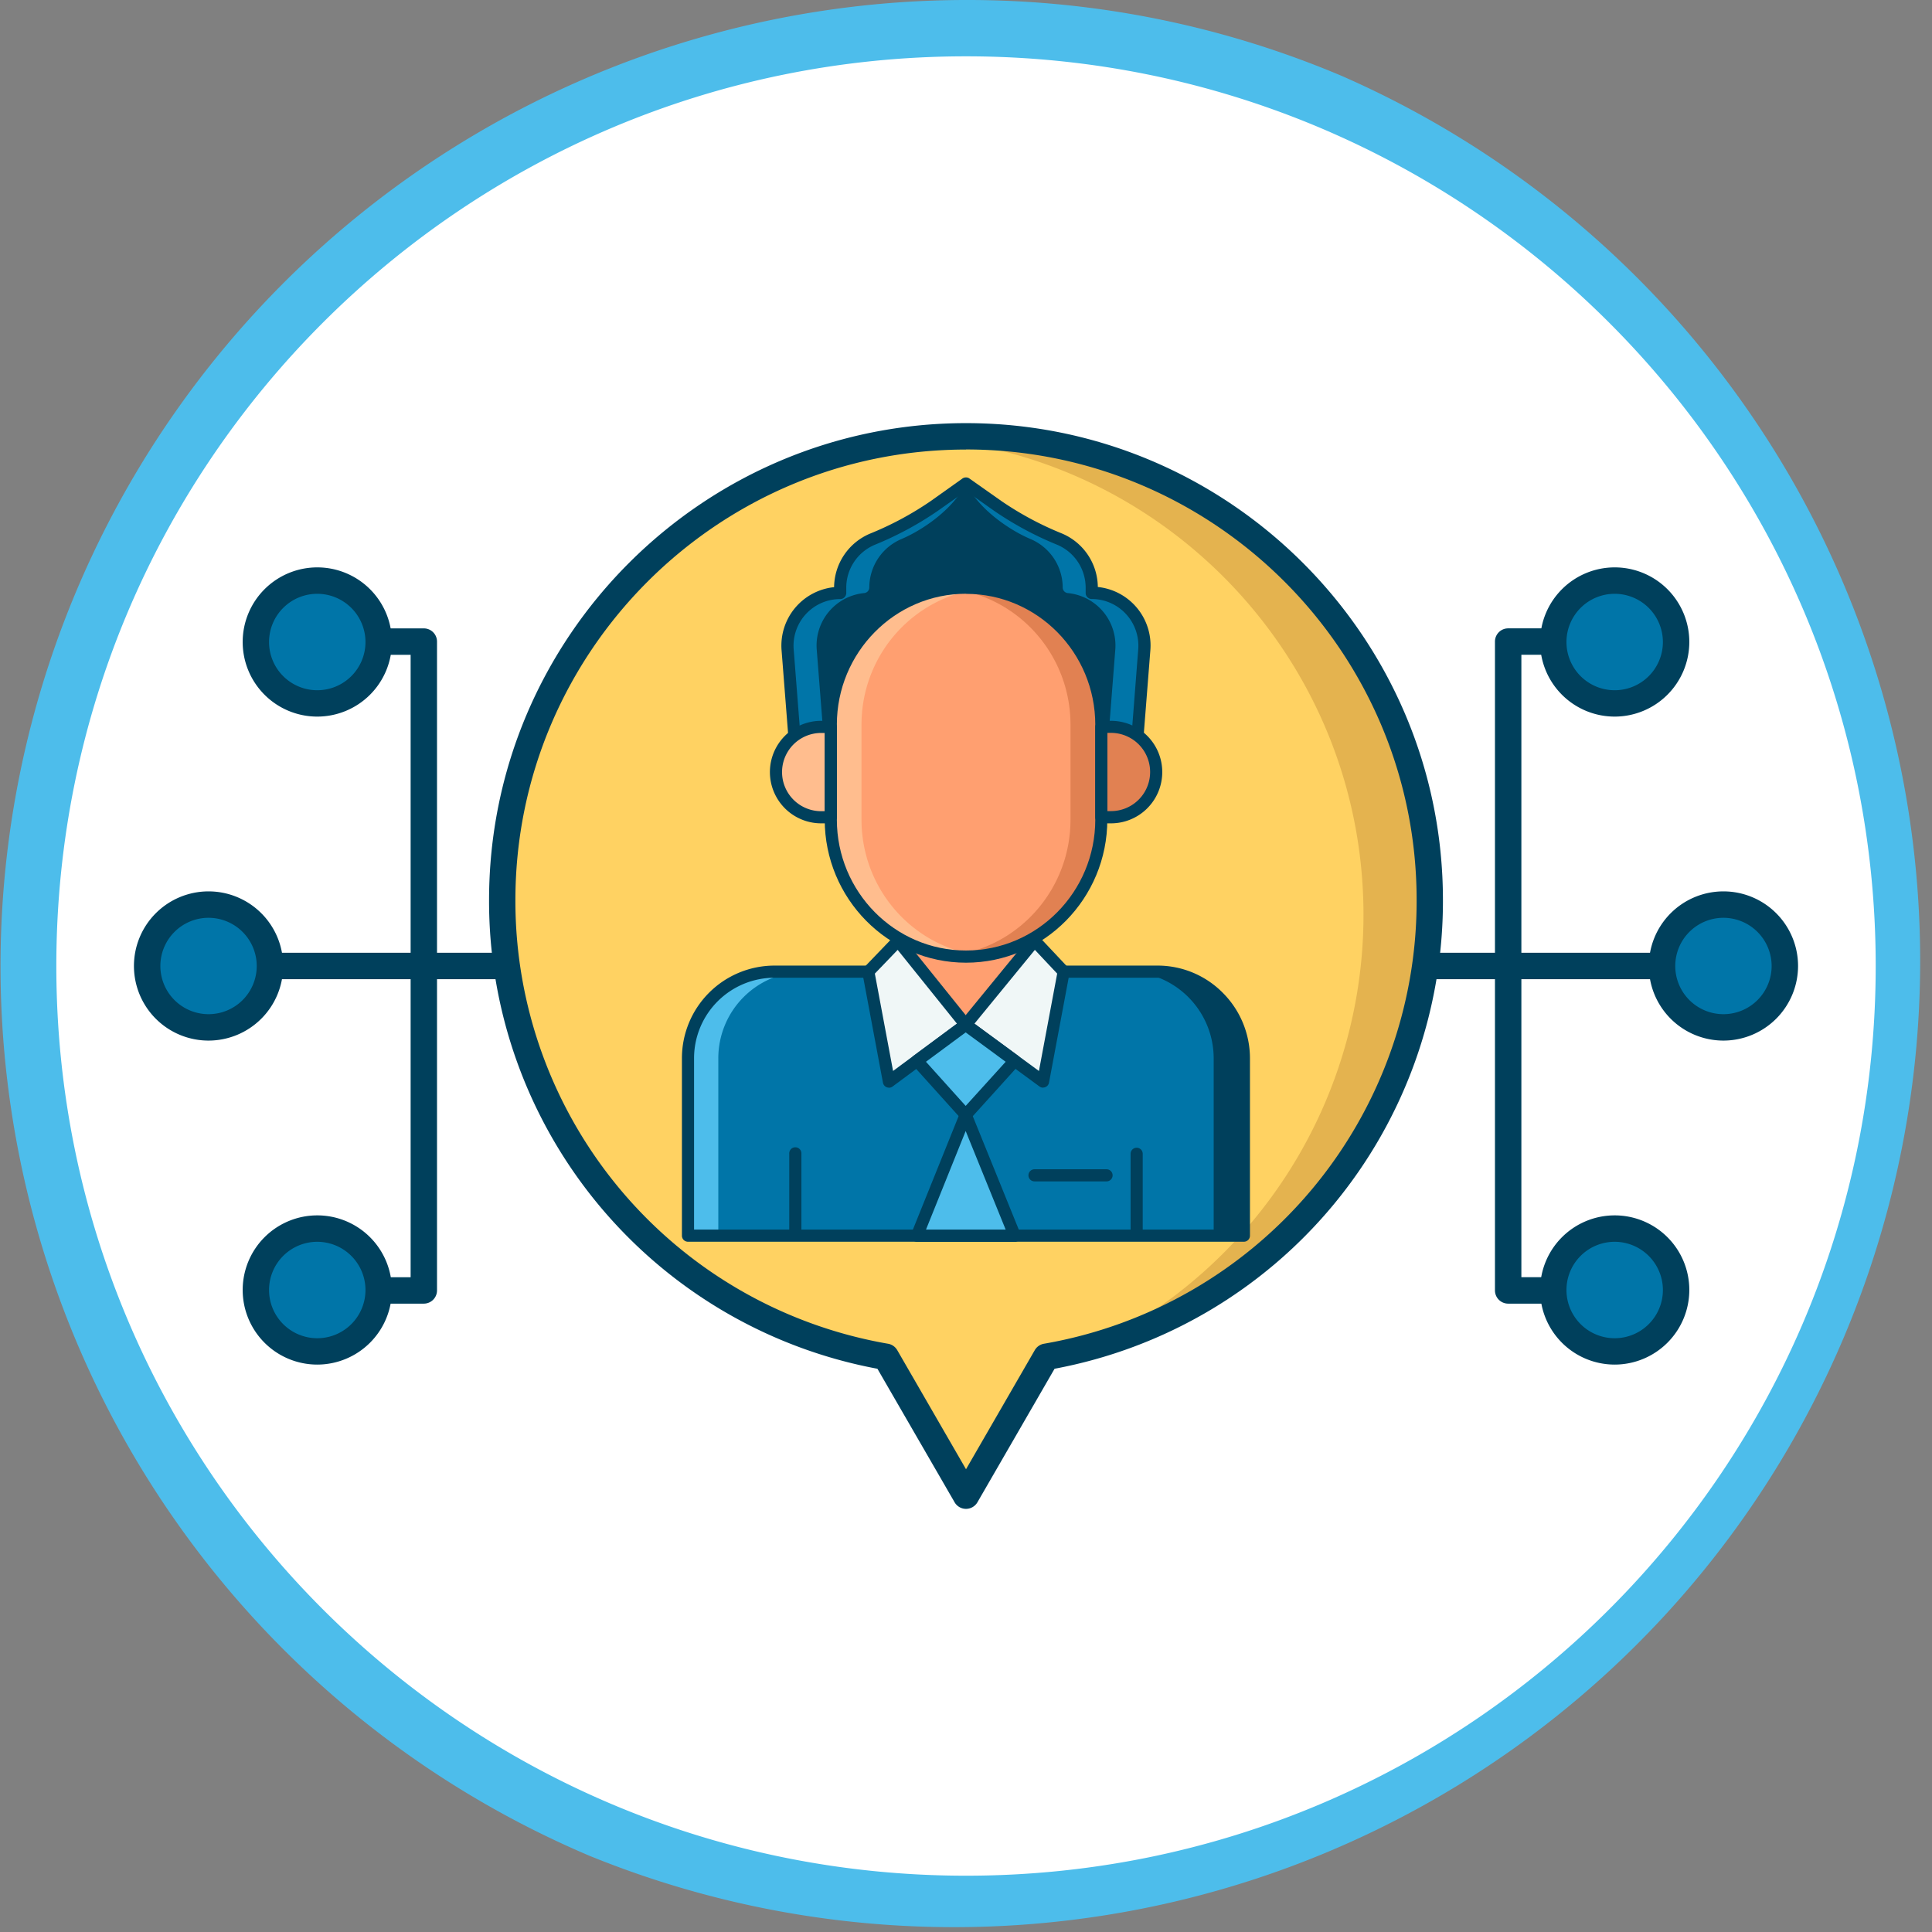 <svg xmlns="http://www.w3.org/2000/svg" viewBox="0 0 685.99 685.99"><rect x="0" y="0" width="685.99" height="685.99" fill="#808080" stroke="none"/><defs><style>.cls-1{fill:#fff;}.cls-2{fill:#4dbdeb;}.cls-3{fill:#00405c;}.cls-4{fill:#0075a8;}.cls-5{fill:#ffd262;}.cls-6{fill:#e4b34f;}.cls-7{fill:#ff9f70;}.cls-8{fill:#ffbd8e;}.cls-9{fill:#e18152;}.cls-10{fill:#f0f7f7;}</style></defs><g id="Layer_2" data-name="Layer 2"><g id="Layer_1-2" data-name="Layer 1"><path class="cls-1" d="M343,676A333,333,0,0,1,107.53,107.53,333,333,0,0,1,578.46,578.46,330.85,330.85,0,0,1,343,676Z"/><path class="cls-2" d="M343,20c178.39,0,323,144.61,323,323S521.38,666,343,666,20,521.38,20,343,164.61,20,343,20m0-20A343.08,343.08,0,0,0,209.48,659,343.08,343.08,0,0,0,476.51,27,340.89,340.89,0,0,0,343,0Z"/><path class="cls-3" d="M573.58,462.88H535.5a4.7,4.7,0,0,1-4.69-4.69V227.8a4.69,4.69,0,0,1,4.69-4.69h38.08a4.69,4.69,0,0,1,0,9.38H540.19v221h33.39a4.69,4.69,0,0,1,0,9.38Z"/><path class="cls-3" d="M150.48,462.88H112.4a4.69,4.69,0,0,1,0-9.38h33.4v-221H112.4a4.69,4.69,0,0,1,0-9.38h38.08a4.69,4.69,0,0,1,4.69,4.69V458.19A4.7,4.7,0,0,1,150.48,462.88Z"/><path class="cls-3" d="M612.29,347.68H73.7a4.69,4.69,0,0,1,0-9.38H612.29a4.69,4.69,0,1,1,0,9.38Z"/><circle class="cls-4" cx="74.18" cy="343.09" r="21.81" transform="translate(-58.87 18.27) rotate(-10.07)"/><circle class="cls-4" cx="112.61" cy="457.96" r="21.8"/><circle class="cls-4" cx="112.63" cy="227.93" r="21.8"/><circle class="cls-4" cx="611.7" cy="343.05" r="21.8"/><circle class="cls-4" cx="573.2" cy="458.09" r="21.8"/><circle class="cls-4" cx="573.25" cy="227.99" r="21.8"/><path class="cls-3" d="M74.05,369.48A26.49,26.49,0,1,1,100.54,343,26.52,26.52,0,0,1,74.05,369.48Zm0-43.6A17.11,17.11,0,1,0,91.16,343,17.14,17.14,0,0,0,74.05,325.88Z"/><path class="cls-3" d="M112.66,484.52A26.49,26.49,0,1,1,139.15,458,26.52,26.52,0,0,1,112.66,484.52Zm0-43.6A17.12,17.12,0,1,0,129.77,458,17.14,17.14,0,0,0,112.66,440.92Z"/><path class="cls-3" d="M112.66,254.44A26.49,26.49,0,1,1,139.15,228,26.52,26.52,0,0,1,112.66,254.44Zm0-43.6A17.12,17.12,0,1,0,129.77,228,17.14,17.14,0,0,0,112.66,210.84Z"/><path class="cls-3" d="M611.94,369.48A26.49,26.49,0,1,1,638.43,343,26.52,26.52,0,0,1,611.94,369.48Zm0-43.6A17.11,17.11,0,1,0,629.05,343,17.14,17.14,0,0,0,611.94,325.88Z"/><path class="cls-3" d="M573.33,484.52A26.49,26.49,0,1,1,599.82,458,26.52,26.52,0,0,1,573.33,484.52Zm0-43.6A17.12,17.12,0,1,0,590.44,458,17.14,17.14,0,0,0,573.33,440.92Z"/><path class="cls-3" d="M573.33,254.44A26.49,26.49,0,1,1,599.82,228,26.52,26.52,0,0,1,573.33,254.44Zm0-43.6A17.12,17.12,0,1,0,590.44,228,17.14,17.14,0,0,0,573.33,210.84Z"/><path class="cls-5" d="M507.65,319.59A164.66,164.66,0,1,0,314.52,481.73l7.74,13.41L343,531.06l20.74-35.92,7.74-13.4A164.67,164.67,0,0,0,507.65,319.59Z"/><path class="cls-6" d="M343,154.93c-4.83,0-9.6.25-14.32.66,87.07,7.37,155.45,80.32,155.45,169.3a169.88,169.88,0,0,1-96.13,153,164.63,164.63,0,0,0-45-323Z"/><path class="cls-5" d="M343,154.93c4.83,0,9.6.25,14.33.66-87.07,7.37-155.45,80.32-155.45,169.3a169.88,169.88,0,0,0,96.13,153,164.63,164.63,0,0,1,45-323Z"/><path class="cls-3" d="M343,535.75a4.7,4.7,0,0,1-4.06-2.35L311.54,486A168.91,168.91,0,0,1,173.65,319.59c0-93.38,76-169.35,169.34-169.35s169.35,76,169.35,169.35A168.91,168.91,0,0,1,374.44,486L347.06,533.4a4.71,4.71,0,0,1-4.07,2.35Zm0-376.13c-88.2,0-160,71.76-160,160A159.57,159.57,0,0,0,315.32,477.12a4.68,4.68,0,0,1,3.26,2.27L343,521.68l24.42-42.29a4.66,4.66,0,0,1,3.25-2.27A159.56,159.56,0,0,0,503,319.59c0-88.21-71.76-160-160-160Z"/><path class="cls-4" d="M318.88,345V299.56h48.44V345h43.74a30.82,30.82,0,0,1,30.64,30.88v62.86H244.28V375.64A30.76,30.76,0,0,1,275.08,345Z"/><path class="cls-7" d="M318.88,334l24,29.84L367.32,334V299.56H318.88Z"/><path class="cls-3" d="M411.06,345H400.3a30.81,30.81,0,0,1,30.64,30.87v62.87H441.7V375.89A30.82,30.82,0,0,0,411.06,345Z"/><path class="cls-2" d="M275.08,345h10.76a30.75,30.75,0,0,0-30.79,30.64v63.1H244.28V375.64A30.76,30.76,0,0,1,275.08,345Z"/><path class="cls-3" d="M282.4,439.82a2.16,2.16,0,0,1-2.16-2.15v-28a2.16,2.16,0,1,1,4.31,0v28A2.15,2.15,0,0,1,282.4,439.82Z"/><path class="cls-3" d="M403.59,439.82a2.15,2.15,0,0,1-2.15-2.15v-28a2.15,2.15,0,1,1,4.3,0v28A2.15,2.15,0,0,1,403.59,439.82Z"/><path class="cls-3" d="M441.7,440.9H244.28a2.15,2.15,0,0,1-2.15-2.15V375.64A32.9,32.9,0,0,1,275,342.85h41.69v-43.3a2.15,2.15,0,0,1,2.15-2.15h48.44a2.16,2.16,0,0,1,2.16,2.15v43.3h41.58a32.55,32.55,0,0,1,23.22,9.73,32.91,32.91,0,0,1,9.58,23.3v62.86A2.16,2.16,0,0,1,441.7,440.9Zm-195.26-4.31H439.55v-60.7a28.57,28.57,0,0,0-8.34-20.27,28.23,28.23,0,0,0-20.15-8.45H367.32a2.16,2.16,0,0,1-2.15-2.16v-43.3H321V345a2.15,2.15,0,0,1-2.15,2.16l-43.8,0h0a28.6,28.6,0,0,0-28.61,28.49v60.95Z"/><path class="cls-3" d="M387.67,210.53v-1.85a18.74,18.74,0,0,0-11.44-17.25,117.39,117.39,0,0,1-21.9-11.75l-11.32-8v0h0v0l-11.33,8a117.07,117.07,0,0,1-21.9,11.75,18.73,18.73,0,0,0-11.43,17.25v1.85a18.73,18.73,0,0,0-18.67,20.19l3.19,40.61H403.15l3.18-40.61A18.72,18.72,0,0,0,387.67,210.53Z"/><path class="cls-4" d="M387.67,210.53v-1.85a18.74,18.74,0,0,0-11.44-17.25,117.39,117.39,0,0,1-21.9-11.75l-11.31-8c4.42,9,15.23,16.48,22.88,19.71a18.73,18.73,0,0,1,11.43,17.25,2,2,0,0,0,1.77,1.94A18.71,18.71,0,0,1,396,230.72l-3.18,40.61h10.33l3.19-40.61a18.72,18.72,0,0,0-18.66-20.19Z"/><path class="cls-4" d="M298.32,210.53v-1.85a18.73,18.73,0,0,1,11.43-17.25,117.07,117.07,0,0,0,21.9-11.75l11.31-8c-4.41,9-15.22,16.48-22.87,19.71a18.73,18.73,0,0,0-11.43,17.25,2,2,0,0,1-1.78,1.94A18.71,18.71,0,0,0,290,230.72l3.19,40.61H282.84l-3.19-40.61a18.73,18.73,0,0,1,18.67-20.19Z"/><path class="cls-3" d="M403.14,273.49H282.84a2.17,2.17,0,0,1-2.15-2l-3.18-40.61a20.87,20.87,0,0,1,18.65-22.4,20.86,20.86,0,0,1,12.75-19,113.09,113.09,0,0,0,21.5-11.53L341.6,170a2.08,2.08,0,0,1,.38-.25,2.22,2.22,0,0,1,2,0,2.7,2.7,0,0,1,.39.27l11.18,7.87a113.09,113.09,0,0,0,21.5,11.53,20.83,20.83,0,0,1,12.75,19,20.88,20.88,0,0,1,18.66,22.4l-3.19,40.61a2.16,2.16,0,0,1-2.15,2Zm-118.31-4.31H401.15l3-38.63a16.58,16.58,0,0,0-16.52-17.86,2.15,2.15,0,0,1-2.15-2.15v-1.86a16.55,16.55,0,0,0-10.12-15.26,117.88,117.88,0,0,1-22.31-12L343,174.33l-10.1,7.11a117.46,117.46,0,0,1-22.3,12,16.54,16.54,0,0,0-10.12,15.26v1.85a2.16,2.16,0,0,1-2.15,2.16,16.56,16.56,0,0,0-16.52,17.86Z"/><path class="cls-8" d="M295,258.09h-3.43a16.05,16.05,0,0,0,0,32.1H295Z"/><path class="cls-9" d="M394.48,258.09h-3.43v32.1h3.43a16.05,16.05,0,0,0,0-32.1Z"/><path class="cls-7" d="M343,339.66c-26.52,0-48-21.77-48-48.64V257.35c0-26.86,21.5-48.64,48-48.64s48,21.78,48,48.64V291C391.05,317.89,369.56,339.66,343,339.66Z"/><path class="cls-9" d="M343,208.71a49.12,49.12,0,0,0-5.46.32c23.95,2.75,42.56,23.33,42.56,48.32V291c0,25-18.61,45.58-42.56,48.32a46.81,46.81,0,0,0,5.46.33c26.52,0,48-21.78,48-48.64V257.35c0-26.86-21.49-48.64-48-48.64Z"/><path class="cls-8" d="M343,208.71a49.08,49.08,0,0,1,5.45.32c-23.94,2.75-42.56,23.33-42.56,48.32V291c0,25,18.62,45.58,42.56,48.32a46.77,46.77,0,0,1-5.45.33c-26.52,0-48-21.78-48-48.64V257.35c0-26.86,21.5-48.64,48-48.64Z"/><path class="cls-3" d="M343,341.82c-27.67,0-50.17-22.79-50.17-50.8V257.35c0-28,22.5-50.79,50.17-50.79s50.17,22.78,50.17,50.79V291C393.21,319,370.7,341.82,343,341.82Zm0-131c-25.29,0-45.86,20.86-45.86,46.49V291c0,25.64,20.57,46.49,45.86,46.49S388.9,316.66,388.9,291V257.35c0-25.63-20.57-46.49-45.86-46.49Z"/><path class="cls-3" d="M295,292.34h-3.43a18.2,18.2,0,0,1,0-36.4H295a2.15,2.15,0,0,1,2.15,2.15v32.1A2.15,2.15,0,0,1,295,292.34Zm-3.43-32.09a13.89,13.89,0,0,0,0,27.78h1.28V260.25Z"/><path class="cls-3" d="M394.48,292.34h-3.43a2.15,2.15,0,0,1-2.15-2.15v-32.1a2.15,2.15,0,0,1,2.15-2.15h3.43a18.2,18.2,0,0,1,0,36.4ZM393.21,288h1.27a13.89,13.89,0,0,0,0-27.78h-1.27Z"/><path class="cls-10" d="M367.32,334l-24.44,29.84L370.36,384l7.31-39Z"/><path class="cls-10" d="M318.88,334l24,29.84L315.63,384l-7.31-39Z"/><path class="cls-3" d="M370.36,386.19a2.16,2.16,0,0,1-1.28-.42L341.6,365.59a2.12,2.12,0,0,1-.86-1.46,2.2,2.2,0,0,1,.47-1.64l24.45-29.85a2.13,2.13,0,0,1,1.59-.78,2.18,2.18,0,0,1,1.64.67l10.35,11a2.13,2.13,0,0,1,.54,1.87l-7.31,39a2.13,2.13,0,0,1-1.32,1.61,2.17,2.17,0,0,1-.79.15ZM346,363.46l22.89,16.81,6.48-34.58-7.92-8.42Z"/><path class="cls-3" d="M315.63,386.19a2.13,2.13,0,0,1-.79-.15,2.16,2.16,0,0,1-1.33-1.61l-7.31-39a2.14,2.14,0,0,1,.56-1.88l10.57-11a2.15,2.15,0,0,1,3.23.14l24,29.84a2.18,2.18,0,0,1,.45,1.63,2.11,2.11,0,0,1-.85,1.45l-27.25,20.19a2.16,2.16,0,0,1-1.28.42Zm-5-40.49,6.47,34.56,22.68-16.8-21.05-26.19Z"/><path class="cls-2" d="M325.6,376.65l17.28,19.22,17.39-19.24-17.39-12.78Z"/><path class="cls-2" d="M325.6,438.74l17.28-42.87,17.39,42.9H342.88Z"/><path class="cls-3" d="M342.88,398h0a2.13,2.13,0,0,1-1.59-.71L324,378.09a2.09,2.09,0,0,1-.54-1.65,2.14,2.14,0,0,1,.86-1.52l17.28-12.79a2.13,2.13,0,0,1,2.55,0l17.4,12.78a2.14,2.14,0,0,1,.32,3.18l-17.39,19.24A2.16,2.16,0,0,1,342.88,398Zm-14.1-21,14.1,15.67L357.08,377l-14.2-10.43Z"/><path class="cls-3" d="M360.27,440.92h0l-34.67,0a2.15,2.15,0,0,1-2-3l17.28-42.87a2.15,2.15,0,0,1,2-1.35h0a2.15,2.15,0,0,1,2,1.34l17.4,42.9a2.15,2.15,0,0,1-2,3Zm-31.48-4.33,28.29,0-14.2-35Z"/><path class="cls-3" d="M392.9,419.47H367.32a2.15,2.15,0,1,1,0-4.3H392.9a2.15,2.15,0,1,1,0,4.3Z"/></g></g></svg>